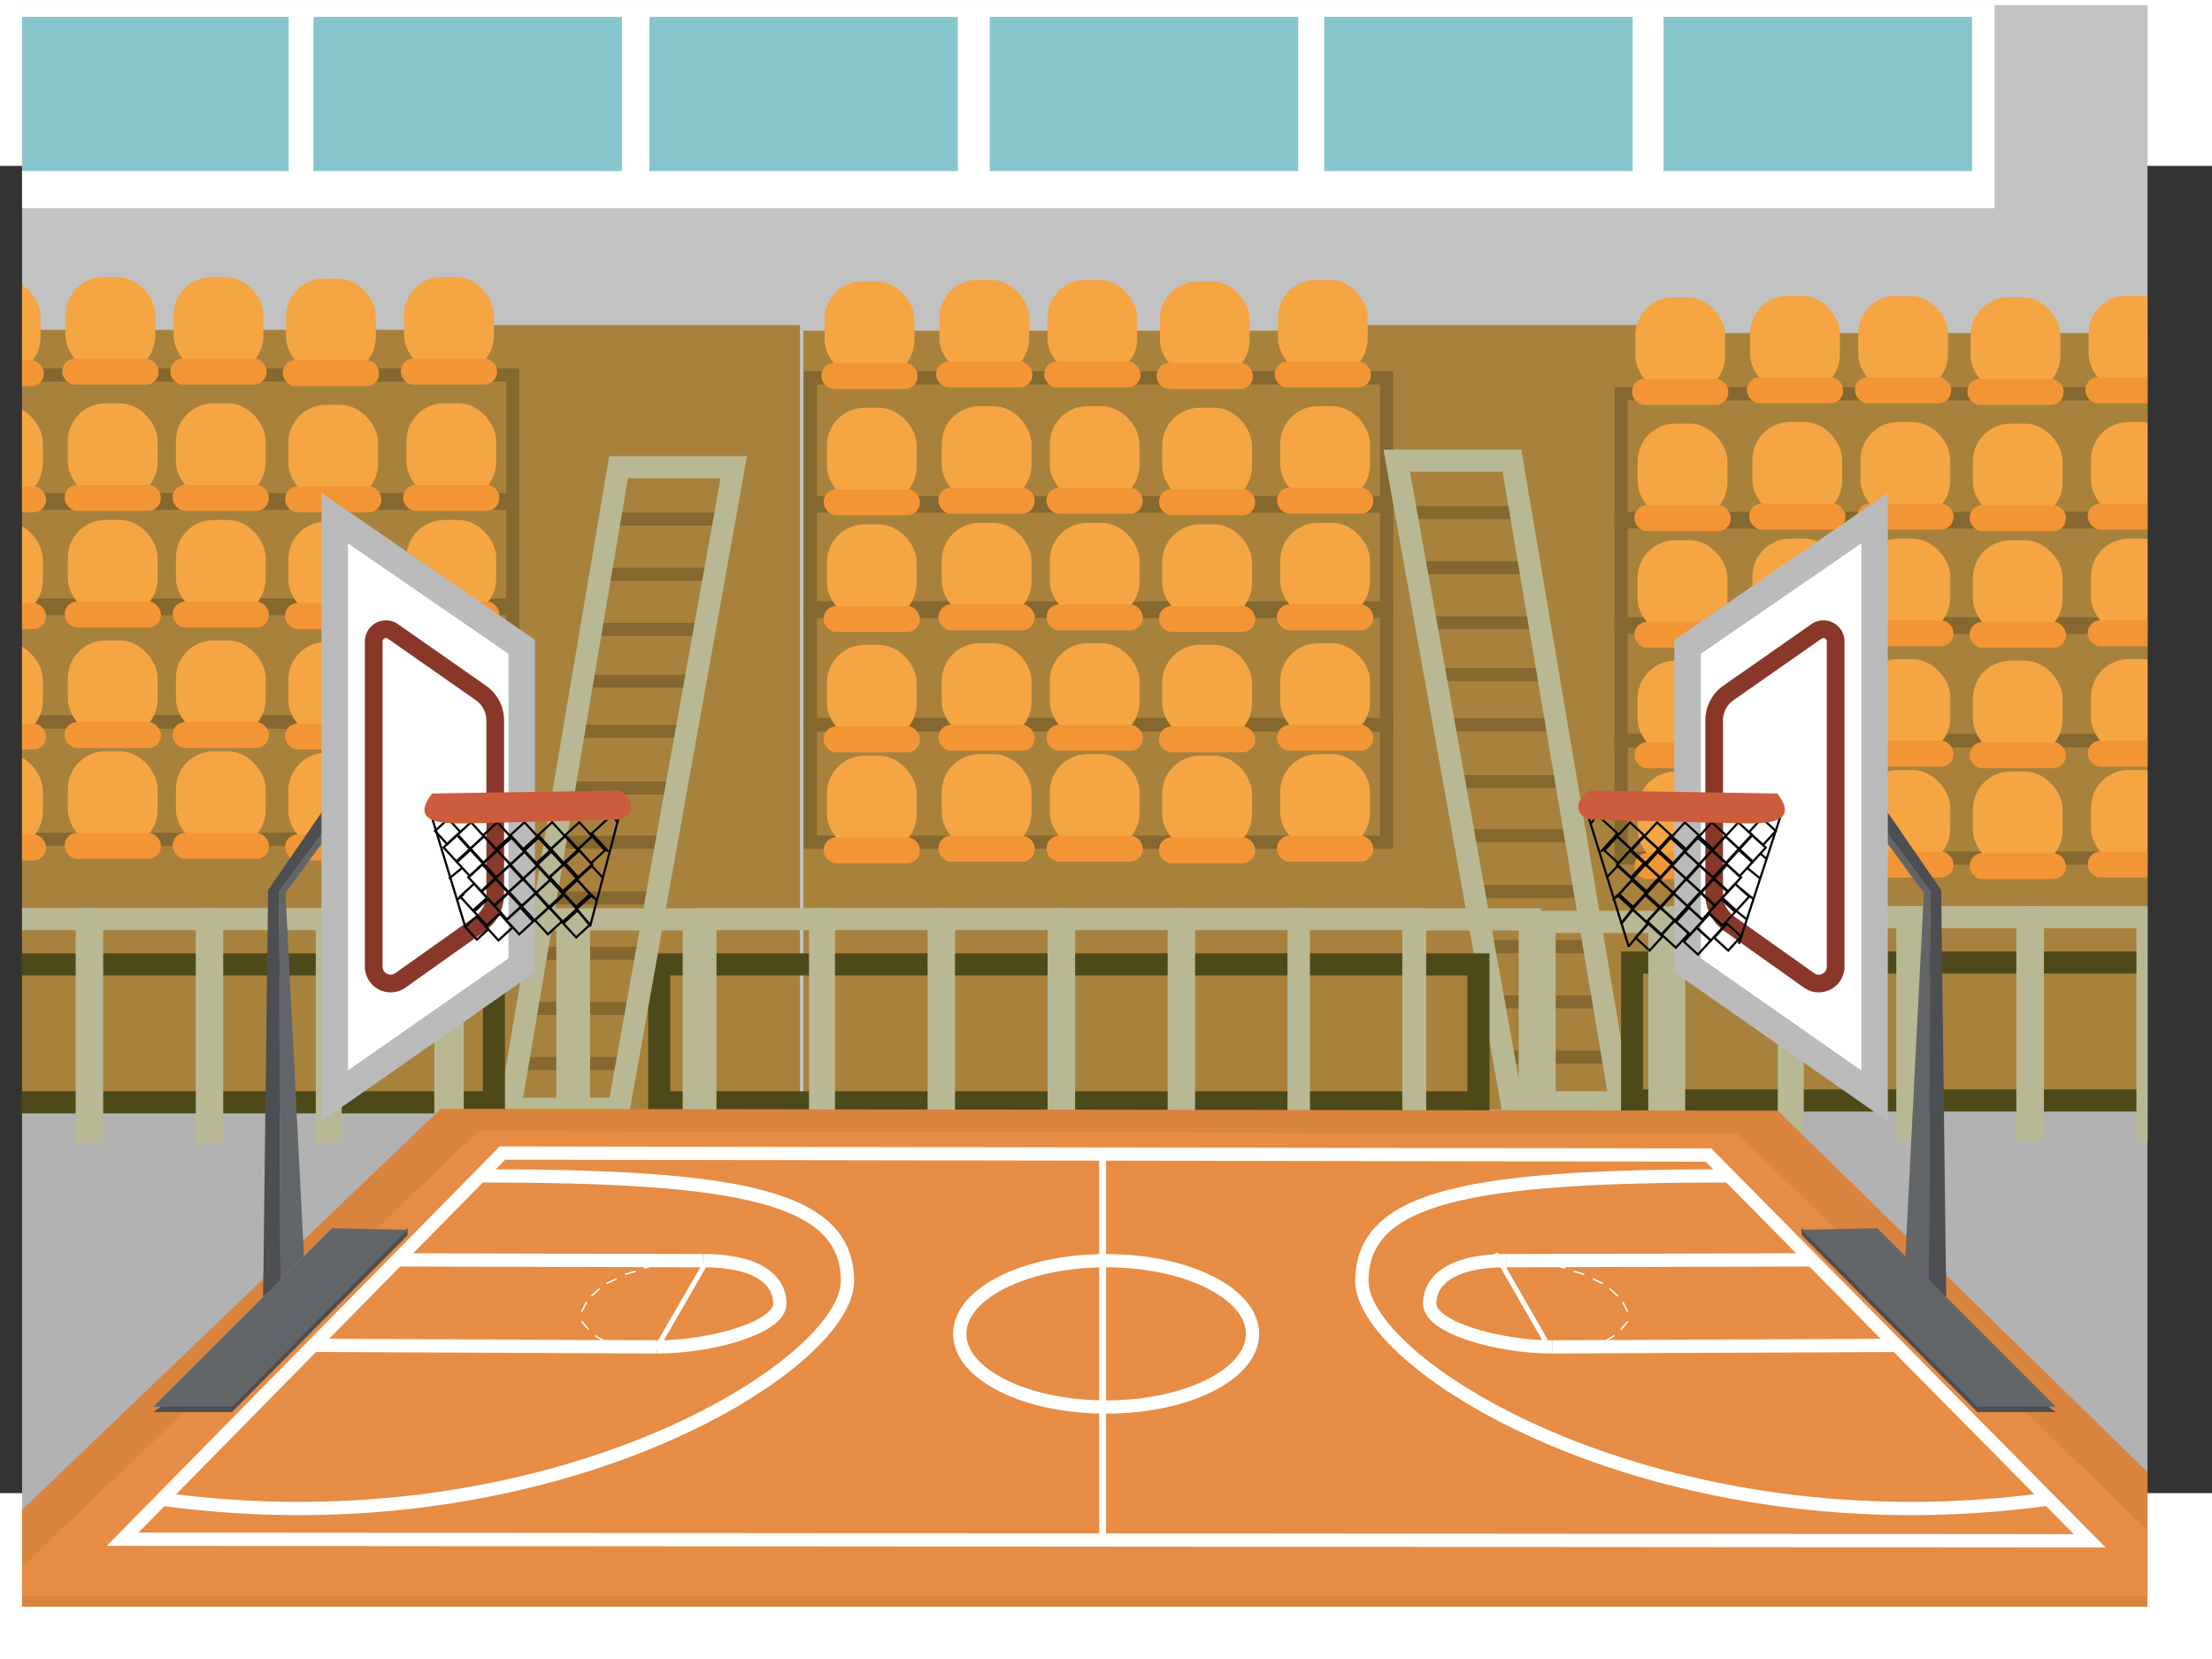 <?xml version="1.0" encoding="UTF-8"?>
<svg id="Layer_1" data-name="Layer 1" xmlns="http://www.w3.org/2000/svg" xmlns:xlink="http://www.w3.org/1999/xlink" viewBox="190 100 500 300" width="640" height="480"><rect x="190" y="100" width="500" height="300" fill="#333333" stroke="none"/><defs><style>.cls-1,.cls-12,.cls-13,.cls-16,.cls-17,.cls-21,.cls-22,.cls-9{fill:none;}.cls-2{clip-path:url(#clip-path);}.cls-3{fill:#c2c2c2;}.cls-4{fill:#a8823d;}.cls-5{fill:#b2b2b2;}.cls-20,.cls-6{fill:#fff;}.cls-7{fill:#88c6ce;}.cls-8{fill:#f6a543;}.cls-9{stroke:#85682f;}.cls-12,.cls-13,.cls-16,.cls-17,.cls-20,.cls-21,.cls-22,.cls-9{stroke-miterlimit:10;}.cls-16,.cls-17,.cls-9{stroke-width:3px;}.cls-10{fill:#f49535;}.cls-11{fill:#85682f;}.cls-12{stroke:#b9b894;}.cls-12,.cls-13{stroke-width:5px;}.cls-13{stroke:#4e4919;}.cls-14{fill:#d8833e;}.cls-15{fill:#e68c44;}.cls-16{stroke:#fffefc;}.cls-17{stroke:#fff;}.cls-18{fill:#4d4e51;}.cls-19{fill:#636668;}.cls-20{stroke:#babbba;stroke-width:6px;}.cls-21{stroke:#883729;stroke-width:4px;}.cls-22{stroke:#050707;stroke-width:0.5px;}.cls-23{fill:#cc5c3b;}</style><clipPath id="clip-path" transform="translate(194.99 63.67)"><rect class="cls-1" width="480.43" height="362"/></clipPath></defs><g class="cls-2"><rect class="cls-3" width="803.33" height="313.29"/><rect class="cls-4" x="496.35" y="135.98" width="70.16" height="177.71"/><rect class="cls-4" x="300.65" y="135.98" width="70.16" height="177.89"/><rect class="cls-4" x="552.6" y="137.78" width="124.58" height="176.11"/><rect class="cls-4" x="371.6" y="137.24" width="134.55" height="176.11"/><rect class="cls-4" x="194.99" y="137.05" width="110.91" height="176.11"/><rect class="cls-5" x="194.99" y="313.34" width="485.75" height="110.04"/><rect class="cls-6" x="102.46" y="23.07" width="538.37" height="86.49"/><rect class="cls-7" x="109.17" y="27.76" width="69.73" height="34.86"/><rect class="cls-7" x="109.17" y="66.31" width="69.73" height="34.86"/><rect class="cls-7" x="185.53" y="27.76" width="69.73" height="34.86"/><rect class="cls-7" x="185.53" y="66.31" width="69.73" height="34.86"/><rect class="cls-7" x="260.85" y="27.76" width="69.73" height="34.86"/><rect class="cls-7" x="260.85" y="66.31" width="69.73" height="34.86"/><rect class="cls-7" x="338.11" y="27.76" width="69.73" height="34.86"/><rect class="cls-7" x="413.72" y="27.76" width="69.73" height="34.86"/><rect class="cls-7" x="336.79" y="66.31" width="69.73" height="34.86"/><rect class="cls-7" x="413.72" y="66.31" width="69.73" height="34.86"/><rect class="cls-7" x="489.32" y="27.76" width="69.73" height="34.86"/><rect class="cls-7" x="566.03" y="27.76" width="69.73" height="34.86"/><rect class="cls-7" x="489.32" y="66.31" width="69.73" height="34.86"/><rect class="cls-7" x="566.03" y="66.31" width="69.73" height="34.86"/><rect class="cls-8" x="376.4" y="126.12" width="20.29" height="21.78" rx="8.53"/><rect class="cls-9" x="373.18" y="147.91" width="130.24" height="28.2"/><rect class="cls-9" x="373.18" y="176.89" width="130.24" height="23.03"/><rect class="cls-9" x="373.18" y="200.7" width="130.24" height="25.62"/><rect class="cls-9" x="373.18" y="226.32" width="130.24" height="26.55"/><rect class="cls-10" x="375.67" y="144.56" width="21.75" height="5.87" rx="2.84"/><rect class="cls-11" x="507.55" y="176.89" width="26.45" height="2.95"/><rect class="cls-11" x="509.6" y="189.35" width="26.45" height="2.95"/><rect class="cls-11" x="511.99" y="201.81" width="26.45" height="2.95"/><rect class="cls-11" x="514.07" y="213.51" width="26.45" height="2.95"/><rect class="cls-11" x="515.85" y="224.85" width="26.45" height="2.95"/><rect class="cls-11" x="517.77" y="237.68" width="26.45" height="2.95"/><rect class="cls-11" x="520.02" y="249.92" width="26.45" height="2.95"/><rect class="cls-11" x="522.55" y="262.53" width="26.45" height="2.95"/><rect class="cls-11" x="524.34" y="275" width="26.45" height="2.95"/><rect class="cls-11" x="526.57" y="287.48" width="26.45" height="2.95"/><rect class="cls-11" x="528.93" y="299.95" width="26.45" height="2.95"/><polygon class="cls-12" points="556.28 311.67 531.7 311.67 505.71 166.63 531.76 166.63 556.28 311.67"/><rect class="cls-13" x="339.02" y="280.49" width="185.16" height="31.18"/><polyline class="cls-12" points="349.45 320.94 349.45 270.25 375.37 270.25 375.37 320.94"/><polyline class="cls-12" points="376.24 320.94 376.24 270.25 402.17 270.25 402.17 320.94"/><polyline class="cls-12" points="403.37 320.94 403.37 270.25 429.29 270.25 429.29 320.94"/><polyline class="cls-12" points="430.52 320.94 430.52 270.25 456.44 270.25 456.44 320.94"/><polyline class="cls-12" points="457.64 320.94 457.64 270.25 483.56 270.25 483.56 320.94"/><polyline class="cls-12" points="483.56 320.94 483.56 270.25 509.48 270.25 509.48 320.94"/><rect class="cls-8" x="402.34" y="125.77" width="20.29" height="21.78" rx="8.53"/><rect class="cls-10" x="401.61" y="144.21" width="21.75" height="5.87" rx="2.84"/><rect class="cls-8" x="426.77" y="125.77" width="20.29" height="21.78" rx="8.53"/><rect class="cls-10" x="426.04" y="144.21" width="21.75" height="5.87" rx="2.84"/><rect class="cls-8" x="452.18" y="126.12" width="20.29" height="21.78" rx="8.53"/><rect class="cls-10" x="451.45" y="144.56" width="21.75" height="5.87" rx="2.84"/><rect class="cls-8" x="478.87" y="125.77" width="20.29" height="21.78" rx="8.53"/><rect class="cls-10" x="478.14" y="144.21" width="21.75" height="5.87" rx="2.84"/><rect class="cls-8" x="376.92" y="154.66" width="20.29" height="21.78" rx="8.53"/><rect class="cls-10" x="376.19" y="173.1" width="21.75" height="5.87" rx="2.84"/><rect class="cls-8" x="402.87" y="154.31" width="20.29" height="21.78" rx="8.53"/><rect class="cls-10" x="402.13" y="172.75" width="21.75" height="5.87" rx="2.84"/><rect class="cls-8" x="427.29" y="154.31" width="20.29" height="21.78" rx="8.53"/><rect class="cls-10" x="426.56" y="172.75" width="21.75" height="5.87" rx="2.84"/><rect class="cls-8" x="452.71" y="154.65" width="20.29" height="21.78" rx="8.53"/><rect class="cls-10" x="451.97" y="173.09" width="21.75" height="5.87" rx="2.84"/><rect class="cls-8" x="479.39" y="154.3" width="20.29" height="21.78" rx="8.53"/><rect class="cls-10" x="478.66" y="172.74" width="21.75" height="5.87" rx="2.84"/><rect class="cls-8" x="376.92" y="181.03" width="20.29" height="21.78" rx="8.53"/><rect class="cls-10" x="376.19" y="199.47" width="21.75" height="5.87" rx="2.84"/><rect class="cls-8" x="402.87" y="180.68" width="20.29" height="21.78" rx="8.53"/><rect class="cls-10" x="402.13" y="199.12" width="21.75" height="5.87" rx="2.84"/><rect class="cls-8" x="427.29" y="180.68" width="20.29" height="21.78" rx="8.53"/><rect class="cls-10" x="426.56" y="199.12" width="21.75" height="5.87" rx="2.84"/><rect class="cls-8" x="452.71" y="181.03" width="20.29" height="21.78" rx="8.53"/><rect class="cls-10" x="451.97" y="199.46" width="21.75" height="5.87" rx="2.84"/><rect class="cls-8" x="479.39" y="180.67" width="20.29" height="21.78" rx="8.53"/><rect class="cls-10" x="478.66" y="199.11" width="21.75" height="5.87" rx="2.84"/><rect class="cls-8" x="376.92" y="208.26" width="20.29" height="21.78" rx="8.53"/><rect class="cls-10" x="376.19" y="226.7" width="21.75" height="5.87" rx="2.84"/><rect class="cls-8" x="402.87" y="207.9" width="20.29" height="21.78" rx="8.53"/><rect class="cls-10" x="402.13" y="226.34" width="21.75" height="5.87" rx="2.84"/><rect class="cls-8" x="427.29" y="207.9" width="20.29" height="21.78" rx="8.53"/><rect class="cls-10" x="426.56" y="226.34" width="21.75" height="5.87" rx="2.84"/><rect class="cls-8" x="452.71" y="208.25" width="20.29" height="21.78" rx="8.53"/><rect class="cls-10" x="451.97" y="226.69" width="21.75" height="5.87" rx="2.84"/><rect class="cls-8" x="479.39" y="207.9" width="20.29" height="21.78" rx="8.53"/><rect class="cls-10" x="478.66" y="226.34" width="21.75" height="5.87" rx="2.84"/><rect class="cls-8" x="376.92" y="233.32" width="20.29" height="21.78" rx="8.53"/><rect class="cls-10" x="376.19" y="251.76" width="21.75" height="5.87" rx="2.84"/><rect class="cls-8" x="402.87" y="232.96" width="20.29" height="21.78" rx="8.53"/><rect class="cls-10" x="402.13" y="251.4" width="21.75" height="5.87" rx="2.84"/><rect class="cls-8" x="427.29" y="232.96" width="20.29" height="21.78" rx="8.53"/><rect class="cls-10" x="426.56" y="251.4" width="21.75" height="5.87" rx="2.84"/><rect class="cls-8" x="452.71" y="233.31" width="20.29" height="21.78" rx="8.53"/><rect class="cls-10" x="451.97" y="251.75" width="21.75" height="5.87" rx="2.84"/><rect class="cls-8" x="479.39" y="232.96" width="20.29" height="21.78" rx="8.53"/><rect class="cls-10" x="478.66" y="251.4" width="21.75" height="5.87" rx="2.84"/><rect class="cls-11" x="132.59" y="114.69" width="26.45" height="2.95" transform="translate(486.62 296.01) rotate(180)"/><rect class="cls-11" x="130.54" y="127.15" width="26.45" height="2.95" transform="translate(482.51 320.93) rotate(180)"/><rect class="cls-11" x="128.16" y="139.62" width="26.45" height="2.95" transform="translate(477.74 345.86) rotate(180)"/><rect class="cls-11" x="126.07" y="151.31" width="26.45" height="2.95" transform="translate(473.58 369.25) rotate(180)"/><rect class="cls-11" x="124.29" y="162.65" width="26.45" height="2.95" transform="translate(470.01 391.92) rotate(180)"/><rect class="cls-11" x="122.37" y="175.48" width="26.45" height="2.95" transform="translate(466.17 417.58) rotate(180)"/><rect class="cls-11" x="120.12" y="187.72" width="26.45" height="2.95" transform="translate(461.67 442.06) rotate(180)"/><rect class="cls-11" x="117.59" y="200.33" width="26.45" height="2.95" transform="translate(456.61 467.28) rotate(180)"/><rect class="cls-11" x="115.81" y="212.8" width="26.45" height="2.95" transform="translate(453.04 492.23) rotate(180)"/><rect class="cls-11" x="113.57" y="225.28" width="26.45" height="2.95" transform="translate(448.58 517.18) rotate(180)"/><rect class="cls-11" x="111.21" y="237.75" width="26.45" height="2.95" transform="translate(443.86 542.13) rotate(180)"/><polygon class="cls-12" points="305.29 313.14 329.87 313.14 355.86 168.11 329.81 168.11 305.29 313.14"/><rect class="cls-8" x="178.87" y="125.48" width="20.29" height="21.78" rx="8.53"/><rect class="cls-9" x="175.66" y="147.26" width="130.24" height="28.2"/><rect class="cls-9" x="175.66" y="176.25" width="130.24" height="23.03"/><rect class="cls-9" x="175.66" y="200.06" width="130.24" height="25.62"/><rect class="cls-9" x="175.66" y="225.68" width="130.24" height="26.55"/><rect class="cls-10" x="178.14" y="143.92" width="21.75" height="5.87" rx="2.84"/><rect class="cls-8" x="204.82" y="125.13" width="20.29" height="21.78" rx="8.53"/><rect class="cls-10" x="204.09" y="143.57" width="21.75" height="5.87" rx="2.84"/><rect class="cls-8" x="229.25" y="125.13" width="20.29" height="21.78" rx="8.53"/><rect class="cls-10" x="228.51" y="143.57" width="21.75" height="5.87" rx="2.84"/><rect class="cls-8" x="254.66" y="125.47" width="20.29" height="21.78" rx="8.53"/><rect class="cls-10" x="253.93" y="143.91" width="21.75" height="5.87" rx="2.84"/><rect class="cls-8" x="281.34" y="125.12" width="20.29" height="21.78" rx="8.53"/><rect class="cls-10" x="280.61" y="143.56" width="21.75" height="5.87" rx="2.84"/><rect class="cls-8" x="179.4" y="154.01" width="20.29" height="21.78" rx="8.53"/><rect class="cls-10" x="178.66" y="172.45" width="21.75" height="5.87" rx="2.84"/><rect class="cls-8" x="205.34" y="153.66" width="20.29" height="21.78" rx="8.53"/><rect class="cls-10" x="204.61" y="172.1" width="21.75" height="5.87" rx="2.84"/><rect class="cls-8" x="229.77" y="153.66" width="20.29" height="21.78" rx="8.53"/><rect class="cls-10" x="229.03" y="172.1" width="21.75" height="5.87" rx="2.84"/><rect class="cls-8" x="255.18" y="154.01" width="20.29" height="21.78" rx="8.53"/><rect class="cls-10" x="254.45" y="172.45" width="21.75" height="5.87" rx="2.84"/><rect class="cls-8" x="281.87" y="153.66" width="20.29" height="21.78" rx="8.53"/><rect class="cls-10" x="281.13" y="172.1" width="21.75" height="5.87" rx="2.84"/><rect class="cls-8" x="179.4" y="180.39" width="20.29" height="21.78" rx="8.53"/><rect class="cls-10" x="178.66" y="198.82" width="21.75" height="5.87" rx="2.84"/><rect class="cls-8" x="205.34" y="180.03" width="20.29" height="21.78" rx="8.53"/><rect class="cls-10" x="204.61" y="198.47" width="21.75" height="5.87" rx="2.84"/><rect class="cls-8" x="229.77" y="180.03" width="20.29" height="21.78" rx="8.53"/><rect class="cls-10" x="229.03" y="198.47" width="21.75" height="5.87" rx="2.84"/><rect class="cls-8" x="255.18" y="180.38" width="20.29" height="21.78" rx="8.53"/><rect class="cls-10" x="254.45" y="198.82" width="21.75" height="5.87" rx="2.84"/><rect class="cls-8" x="281.87" y="180.03" width="20.29" height="21.78" rx="8.53"/><rect class="cls-10" x="281.13" y="198.47" width="21.75" height="5.87" rx="2.84"/><rect class="cls-8" x="179.4" y="207.61" width="20.29" height="21.78" rx="8.53"/><rect class="cls-10" x="178.66" y="226.05" width="21.75" height="5.87" rx="2.84"/><rect class="cls-8" x="205.34" y="207.26" width="20.29" height="21.78" rx="8.53"/><rect class="cls-10" x="204.61" y="225.7" width="21.75" height="5.87" rx="2.84"/><rect class="cls-8" x="229.77" y="207.26" width="20.29" height="21.78" rx="8.53"/><rect class="cls-10" x="229.03" y="225.7" width="21.75" height="5.87" rx="2.84"/><rect class="cls-8" x="255.18" y="207.61" width="20.29" height="21.78" rx="8.53"/><rect class="cls-10" x="254.45" y="226.05" width="21.75" height="5.87" rx="2.84"/><rect class="cls-8" x="281.87" y="207.25" width="20.29" height="21.78" rx="8.53"/><rect class="cls-10" x="281.13" y="225.69" width="21.75" height="5.87" rx="2.84"/><rect class="cls-8" x="179.4" y="232.67" width="20.29" height="21.78" rx="8.53"/><rect class="cls-10" x="178.66" y="251.11" width="21.75" height="5.87" rx="2.84"/><rect class="cls-8" x="205.34" y="232.32" width="20.29" height="21.78" rx="8.53"/><rect class="cls-10" x="204.61" y="250.76" width="21.75" height="5.87" rx="2.84"/><rect class="cls-8" x="229.77" y="232.32" width="20.29" height="21.78" rx="8.53"/><rect class="cls-10" x="229.03" y="250.76" width="21.75" height="5.87" rx="2.84"/><rect class="cls-8" x="255.18" y="232.67" width="20.29" height="21.78" rx="8.53"/><rect class="cls-10" x="254.45" y="251.11" width="21.75" height="5.87" rx="2.84"/><rect class="cls-8" x="281.87" y="232.31" width="20.29" height="21.78" rx="8.53"/><rect class="cls-10" x="281.13" y="250.75" width="21.75" height="5.87" rx="2.84"/><rect class="cls-13" x="-72.64" y="216.82" width="179.28" height="31.18" transform="translate(229 528.49) rotate(180)"/><polyline class="cls-12" points="290.67 320.94 290.67 270.25 264.75 270.25 264.75 320.94"/><polyline class="cls-12" points="263.88 320.94 263.88 270.25 237.96 270.25 237.96 320.94"/><polyline class="cls-12" points="236.75 320.94 236.75 270.25 210.83 270.25 210.83 320.94"/><polyline class="cls-12" points="209.6 320.94 209.6 270.25 183.68 270.25 183.68 320.94"/><polyline class="cls-12" points="182.48 320.94 182.48 270.25 156.56 270.25 156.56 320.94"/><rect class="cls-8" x="559.66" y="129.71" width="20.29" height="21.78" rx="8.53"/><rect class="cls-9" x="556.44" y="151.49" width="130.24" height="28.2"/><rect class="cls-9" x="556.44" y="180.47" width="130.24" height="23.03"/><rect class="cls-9" x="556.44" y="204.29" width="130.24" height="25.62"/><rect class="cls-9" x="556.44" y="229.91" width="130.24" height="26.55"/><rect class="cls-10" x="558.92" y="148.15" width="21.75" height="5.87" rx="2.84"/><rect class="cls-8" x="585.6" y="129.36" width="20.29" height="21.78" rx="8.53"/><rect class="cls-10" x="584.87" y="147.79" width="21.75" height="5.87" rx="2.84"/><rect class="cls-8" x="610.03" y="129.36" width="20.29" height="21.78" rx="8.53"/><rect class="cls-10" x="609.29" y="147.79" width="21.75" height="5.87" rx="2.84"/><rect class="cls-8" x="635.44" y="129.7" width="20.29" height="21.78" rx="8.53"/><rect class="cls-10" x="634.71" y="148.14" width="21.75" height="5.87" rx="2.84"/><rect class="cls-8" x="662.13" y="129.35" width="20.29" height="21.78" rx="8.53"/><rect class="cls-10" x="661.39" y="147.79" width="21.75" height="5.87" rx="2.84"/><rect class="cls-8" x="560.18" y="158.24" width="20.29" height="21.78" rx="8.53"/><rect class="cls-10" x="559.45" y="176.68" width="21.75" height="5.87" rx="2.84"/><rect class="cls-8" x="586.12" y="157.89" width="20.29" height="21.78" rx="8.53"/><rect class="cls-10" x="585.39" y="176.33" width="21.75" height="5.87" rx="2.84"/><rect class="cls-8" x="610.55" y="157.89" width="20.29" height="21.78" rx="8.53"/><rect class="cls-10" x="609.82" y="176.33" width="21.75" height="5.87" rx="2.84"/><rect class="cls-8" x="635.96" y="158.24" width="20.29" height="21.78" rx="8.53"/><rect class="cls-10" x="635.23" y="176.68" width="21.75" height="5.87" rx="2.84"/><rect class="cls-8" x="662.65" y="157.89" width="20.29" height="21.78" rx="8.53"/><rect class="cls-10" x="661.92" y="176.33" width="21.75" height="5.87" rx="2.84"/><rect class="cls-8" x="560.18" y="184.61" width="20.29" height="21.78" rx="8.53"/><rect class="cls-10" x="559.45" y="203.05" width="21.75" height="5.87" rx="2.84"/><rect class="cls-8" x="586.12" y="184.26" width="20.29" height="21.78" rx="8.53"/><rect class="cls-10" x="585.39" y="202.7" width="21.75" height="5.87" rx="2.84"/><rect class="cls-8" x="610.55" y="184.26" width="20.29" height="21.78" rx="8.53"/><rect class="cls-10" x="609.82" y="202.7" width="21.75" height="5.87" rx="2.84"/><rect class="cls-8" x="635.96" y="184.61" width="20.29" height="21.78" rx="8.53"/><rect class="cls-10" x="635.23" y="203.05" width="21.75" height="5.87" rx="2.84"/><rect class="cls-8" x="662.65" y="184.26" width="20.29" height="21.78" rx="8.53"/><rect class="cls-10" x="661.92" y="202.7" width="21.75" height="5.87" rx="2.84"/><rect class="cls-8" x="560.18" y="211.84" width="20.29" height="21.78" rx="8.53"/><rect class="cls-10" x="559.45" y="230.28" width="21.75" height="5.87" rx="2.84"/><rect class="cls-8" x="586.12" y="211.49" width="20.29" height="21.78" rx="8.53"/><rect class="cls-10" x="585.39" y="229.93" width="21.75" height="5.87" rx="2.84"/><rect class="cls-8" x="610.55" y="211.49" width="20.29" height="21.78" rx="8.53"/><rect class="cls-10" x="609.82" y="229.93" width="21.75" height="5.87" rx="2.84"/><rect class="cls-8" x="635.96" y="211.84" width="20.29" height="21.78" rx="8.53"/><rect class="cls-10" x="635.23" y="230.27" width="21.75" height="5.87" rx="2.84"/><rect class="cls-8" x="662.65" y="211.48" width="20.29" height="21.78" rx="8.53"/><rect class="cls-10" x="661.92" y="229.92" width="21.75" height="5.87" rx="2.84"/><rect class="cls-8" x="560.18" y="236.9" width="20.29" height="21.78" rx="8.53"/><rect class="cls-10" x="559.45" y="255.34" width="21.75" height="5.87" rx="2.84"/><rect class="cls-8" x="586.12" y="236.55" width="20.29" height="21.78" rx="8.53"/><rect class="cls-10" x="585.39" y="254.99" width="21.75" height="5.87" rx="2.84"/><rect class="cls-8" x="610.55" y="236.55" width="20.29" height="21.78" rx="8.53"/><rect class="cls-10" x="609.82" y="254.99" width="21.75" height="5.87" rx="2.84"/><rect class="cls-8" x="635.96" y="236.9" width="20.29" height="21.78" rx="8.53"/><rect class="cls-10" x="635.23" y="255.34" width="21.75" height="5.87" rx="2.84"/><rect class="cls-8" x="662.65" y="236.54" width="20.29" height="21.78" rx="8.53"/><rect class="cls-10" x="661.92" y="254.98" width="21.75" height="5.87" rx="2.84"/><rect class="cls-13" x="558.92" y="280.07" width="177.82" height="31.18"/><polyline class="cls-12" points="568.43 320.52 568.43 269.83 594.35 269.83 594.35 320.52"/><polyline class="cls-12" points="595.22 320.52 595.22 269.83 621.14 269.83 621.14 320.52"/><polyline class="cls-12" points="622.35 320.52 622.35 269.83 648.27 269.83 648.27 320.52"/><polyline class="cls-12" points="649.5 320.52 649.5 269.83 675.42 269.83 675.42 320.52"/><polyline class="cls-12" points="676.61 320.52 676.61 269.83 702.53 269.83 702.53 320.52"/><polyline class="cls-12" points="509.87 321 509.87 270.32 535.79 270.32 535.79 321"/><polyline class="cls-12" points="539.15 320.52 539.15 270.88 565.07 270.88 565.07 320.52"/><polyline class="cls-12" points="318.25 321 318.25 270.32 292.33 270.32 292.33 321"/><polyline class="cls-12" points="346.81 321 346.81 270.32 320.89 270.32 320.89 321"/><polygon class="cls-14" points="194.5 404.25 289.63 313.13 591.86 313.56 677.18 396.97 677.18 425.67 194.5 425.67 194.5 404.25"/><polygon class="cls-15" points="194.99 416.67 298.17 318.16 582.64 318.74 677.08 409.97 677.08 423.38 194.99 423.38 194.99 416.67"/><polygon class="cls-16" points="303.57 323.14 217.71 410.43 662.35 410.78 576.18 323.59 303.57 323.14"/><rect class="cls-6" x="438.46" y="323.36" width="1.56" height="87.24"/><ellipse class="cls-17" cx="440.03" cy="364" rx="33.09" ry="16.54"/><path class="cls-17" d="M154,283.78c12.23,0,17.29,4.37,17.29,9.75s-15.52,9.76-27.76,9.76" transform="translate(194.99 63.67)"/><rect class="cls-6" x="148.62" y="281.8" width="1.12" height="23.52" transform="translate(361.75 28.41) rotate(30)"/><rect class="cls-6" x="148.86" y="283.45" width="2.49" height="0.33" transform="translate(177.53 73.62) rotate(-3.59)"/><rect class="cls-6" x="144.82" y="284" width="2.49" height="0.33" transform="translate(151.07 90.95) rotate(-9.28)"/><rect class="cls-6" x="140.51" y="284.97" width="2.49" height="0.33" transform="translate(122 113.69) rotate(-15.97)"/><rect class="cls-6" x="136.24" y="286.36" width="2.49" height="0.33" transform="translate(121.45 112.57) rotate(-15.97)"/><rect class="cls-6" x="131.98" y="288.25" width="2.49" height="0.33" transform="translate(84.96 147.73) rotate(-25.17)"/><rect class="cls-6" x="128.4" y="290.77" width="2.49" height="0.33" transform="translate(31.41 230.21) rotate(-42.99)"/><rect class="cls-6" x="125.8" y="294.07" width="2.49" height="0.33" transform="translate(2.09 339.03) rotate(-63.27)"/><rect class="cls-6" x="126.05" y="298.29" width="2.49" height="0.33" transform="translate(469.62 73.05) rotate(50.11)"/><rect class="cls-6" x="129.32" y="301.19" width="2.49" height="0.33" transform="translate(363.16 38.76) rotate(30)"/><rect class="cls-6" x="133.42" y="302.76" width="2.49" height="0.33" transform="translate(330.41 35.09) rotate(24.1)"/><path class="cls-17" d="M103.51,264.62c58.36,0,83.06,4.52,83.06,23.79S119.16,349.68,31.63,337.7" transform="translate(194.99 63.67)"/><line class="cls-17" x1="338.47" y1="366.96" x2="260.82" y2="366.6"/><line class="cls-17" x1="348.93" y1="347.46" x2="279.13" y2="347.28"/><polygon class="cls-18" points="224.68 381.69 282.12 340.14 282.12 341.71 242.41 381.69 224.68 381.69"/><polygon class="cls-19" points="224.68 380.47 265.05 340.14 282.12 340.49 242.41 380.47 224.68 380.47"/><polygon class="cls-19" points="258.71 346.47 253.4 351.77 253.04 263.96 265.67 246.99 265.67 249.16 254.54 264.37 258.71 346.47"/><polygon class="cls-18" points="253.4 351.77 249.47 355.7 250.6 263.69 265.67 241.83 265.67 246.99 253.04 263.96 253.4 351.77"/><polygon class="cls-20" points="307.93 280.69 265.67 310.2 265.67 179.63 307.93 208.71 307.93 280.69"/><path class="cls-21" d="M103.49,207.67l-18,12.78a3.81,3.81,0,0,1-6-3.18V143.86a2.76,2.76,0,0,1,4.33-2.31l19.91,13.92a7.56,7.56,0,0,1,3.22,6.21v39.26A8.23,8.23,0,0,1,103.49,207.67Z" transform="translate(194.99 63.67)"/><rect class="cls-22" x="99.21" y="185.58" width="4.3" height="4.3" transform="translate(366.3 49.85) rotate(47.51)"/><rect class="cls-22" x="96.18" y="188.36" width="4.3" height="4.3" transform="translate(367.36 52.99) rotate(47.51)"/><rect class="cls-22" x="105.18" y="185.58" width="4.3" height="4.3" transform="translate(368.23 45.45) rotate(47.51)"/><rect class="cls-22" x="111.3" y="185.58" width="4.3" height="4.3" transform="translate(370.22 40.94) rotate(47.51)"/><rect class="cls-22" x="102.12" y="188.75" width="4.3" height="4.3" transform="translate(369.58 48.74) rotate(47.51)"/><rect class="cls-22" x="99.21" y="191.68" width="4.3" height="4.3" transform="translate(370.8 51.83) rotate(47.51)"/><rect class="cls-22" x="101.76" y="195.09" width="4.3" height="4.3" transform="translate(374.14 51.06) rotate(47.51)"/><rect class="cls-22" x="105.18" y="191.96" width="4.3" height="4.3" transform="translate(372.94 47.52) rotate(47.51)"/><rect class="cls-22" x="117.57" y="185.58" width="4.3" height="4.3" transform="translate(372.25 36.31) rotate(47.51)"/><rect class="cls-22" x="123.69" y="185.58" width="4.3" height="4.3" transform="translate(374.24 31.8) rotate(47.51)"/><rect class="cls-22" x="126.6" y="188.75" width="4.3" height="4.3" transform="translate(377.52 30.69) rotate(47.51)"/><rect class="cls-22" x="120.43" y="188.71" width="4.3" height="4.3" transform="translate(375.49 35.22) rotate(47.51)"/><rect class="cls-22" x="123.69" y="191.92" width="4.3" height="4.3" transform="translate(378.91 33.86) rotate(47.51)"/><rect class="cls-22" x="108.36" y="189.05" width="4.3" height="4.3" transform="translate(371.82 44.23) rotate(47.51)"/><rect class="cls-22" x="114.47" y="189.05" width="4.3" height="4.3" transform="translate(373.81 39.72) rotate(47.51)"/><rect class="cls-22" x="117.14" y="191.96" width="4.3" height="4.3" transform="translate(376.82 38.7) rotate(47.51)"/><rect class="cls-22" x="120.23" y="195.09" width="4.3" height="4.3" transform="translate(380.13 37.44) rotate(47.51)"/><rect class="cls-22" x="117.14" y="198.63" width="4.3" height="4.3" transform="translate(381.74 40.87) rotate(47.51)"/><rect class="cls-22" x="111.3" y="192.25" width="4.3" height="4.3" transform="translate(375.14 43.11) rotate(47.51)"/><rect class="cls-22" x="114.2" y="195.42" width="4.3" height="4.3" transform="translate(378.42 41.99) rotate(47.51)"/><rect class="cls-22" x="107.98" y="195.29" width="4.3" height="4.3" transform="translate(376.3 46.54) rotate(47.51)"/><rect class="cls-22" x="110.96" y="198.4" width="4.3" height="4.3" transform="translate(379.56 45.35) rotate(47.51)"/><rect class="cls-22" x="104.79" y="198.4" width="4.3" height="4.3" transform="translate(377.55 49.9) rotate(47.51)"/><rect class="cls-22" x="107.6" y="201.47" width="4.3" height="4.3" transform="translate(380.73 48.82) rotate(47.51)"/><rect class="cls-22" x="113.83" y="201.67" width="4.3" height="4.3" transform="translate(382.9 44.3) rotate(47.51)"/><rect class="cls-22" x="99.93" y="199.46" width="4.3" height="4.3" transform="translate(376.76 53.83) rotate(47.51)"/><rect class="cls-22" x="103.07" y="202.88" width="4.3" height="4.3" transform="translate(380.31 52.62) rotate(47.51)"/><rect class="cls-22" x="105.69" y="206.21" width="4.3" height="4.3" transform="translate(383.61 51.76) rotate(47.51)"/><rect class="cls-22" x="110.38" y="204.83" width="4.3" height="4.3" transform="translate(384.11 47.87) rotate(47.51)"/><rect class="cls-22" x="123.25" y="198.63" width="4.3" height="4.3" transform="translate(383.72 36.36) rotate(47.51)"/><rect class="cls-22" x="120.23" y="202" width="4.3" height="4.3" transform="translate(385.22 39.68) rotate(47.51)"/><rect class="cls-22" x="116.85" y="204.83" width="4.3" height="4.3" transform="translate(386.22 43.09) rotate(47.51)"/><rect class="cls-22" x="94.2" y="184.75" width="4.05" height="4.05" transform="translate(363.93 53.33) rotate(47.51)"/><polyline class="cls-22" points="327.53 255.01 323.76 250.9 328.43 246.62 329.65 248.57"/><polyline class="cls-22" points="324.16 265.44 320.39 261.32 323.76 258.23 326.28 260.92"/><polyline class="cls-22" points="323.05 271.36 320.39 267.91 323.76 264.82 324.85 265.94"/><line class="cls-22" x1="294.49" y1="258.66" x2="291.5" y2="261.09"/><line class="cls-22" x1="295.18" y1="272.03" x2="287.64" y2="247.28"/><line class="cls-22" x1="323.36" y1="271.96" x2="330.14" y2="246.21"/><path class="cls-23" d="M135.05,177.52c3.65,1.89,3.63,6.6-1.26,6.6l-33.64.84c-4.88,0-12.66,0-7.48-6.76" transform="translate(194.99 63.67)"/><path class="cls-17" d="M335.48,283.78c-12.23,0-17.3,4.37-17.3,9.75s15.53,9.76,27.76,9.76" transform="translate(194.99 63.67)"/><rect class="cls-6" x="339.68" y="281.8" width="1.12" height="23.52" transform="matrix(-0.87, 0.5, -0.5, -0.87, 976.67, 441.35)"/><rect class="cls-6" x="338.08" y="283.45" width="2.49" height="0.33" transform="matrix(-1, -0.06, 0.06, -1, 855.21, 651.58)"/><rect class="cls-6" x="342.12" y="284" width="2.49" height="0.33" transform="translate(831.39 683.67) rotate(-170.72)"/><rect class="cls-6" x="346.43" y="284.97" width="2.49" height="0.33" transform="translate(798.45 718.61) rotate(-164.03)"/><rect class="cls-6" x="350.7" y="286.36" width="2.49" height="0.33" transform="translate(806.44 722.51) rotate(-164.03)"/><rect class="cls-6" x="354.95" y="288.25" width="2.49" height="0.33" transform="translate(750.88 764.62) rotate(-154.83)"/><rect class="cls-6" x="358.54" y="290.77" width="2.49" height="0.33" transform="translate(619.55 812.75) rotate(-137.01)"/><rect class="cls-6" x="361.14" y="294.07" width="2.49" height="0.33" transform="translate(457.58 813.92) rotate(-116.73)"/><rect class="cls-6" x="360.89" y="298.29" width="2.49" height="0.33" transform="translate(1018.37 275.7) rotate(129.89)"/><rect class="cls-6" x="357.61" y="301.19" width="2.49" height="0.33" transform="translate(1015.3 446.58) rotate(150)"/><rect class="cls-6" x="353.52" y="302.76" width="2.49" height="0.33" transform="translate(997.28 498.28) rotate(155.9)"/><path class="cls-17" d="M385.91,264.62c-58.36,0-83.06,4.52-83.06,23.79s67.42,61.27,155,49.29" transform="translate(194.99 63.67)"/><line class="cls-17" x1="540.93" y1="366.96" x2="618.58" y2="366.6"/><line class="cls-17" x1="530.46" y1="347.46" x2="600.27" y2="347.28"/><polygon class="cls-18" points="654.71 381.69 597.27 340.14 597.27 341.71 636.99 381.69 654.71 381.69"/><polygon class="cls-19" points="654.71 380.47 614.35 340.14 597.27 340.49 636.99 380.47 654.71 380.47"/><polygon class="cls-19" points="620.69 346.47 625.99 351.77 626.35 263.96 613.72 246.99 613.72 249.16 624.86 264.37 620.69 346.47"/><polygon class="cls-18" points="625.99 351.77 629.92 355.7 628.79 263.69 613.72 241.83 613.72 246.99 626.35 263.96 625.99 351.77"/><polygon class="cls-20" points="571.46 280.69 613.72 310.2 613.72 179.63 571.46 208.71 571.46 280.69"/><path class="cls-21" d="M385.94,207.67l18,12.78a3.81,3.81,0,0,0,6-3.18V143.86a2.76,2.76,0,0,0-4.33-2.31l-19.92,13.92a7.58,7.58,0,0,0-3.21,6.21v39.26A8.23,8.23,0,0,0,385.94,207.67Z" transform="translate(194.99 63.67)"/><rect class="cls-22" x="385.91" y="185.58" width="4.3" height="4.3" transform="translate(983.61 92.08) rotate(132.49)"/><rect class="cls-22" x="388.95" y="188.36" width="4.3" height="4.3" transform="translate(990.76 94.51) rotate(132.49)"/><rect class="cls-22" x="379.94" y="185.58" width="4.3" height="4.3" transform="translate(973.61 96.48) rotate(132.49)"/><rect class="cls-22" x="373.83" y="185.58" width="4.3" height="4.3" transform="translate(963.37 100.99) rotate(132.49)"/><rect class="cls-22" x="383.01" y="188.75" width="4.3" height="4.3" transform="translate(981.08 99.53) rotate(132.49)"/><rect class="cls-22" x="385.91" y="191.68" width="4.3" height="4.3" transform="translate(988.11 102.31) rotate(132.49)"/><rect class="cls-22" x="383.37" y="195.09" width="4.3" height="4.3" transform="translate(986.36 109.9) rotate(132.49)"/><rect class="cls-22" x="379.94" y="191.96" width="4.3" height="4.3" transform="translate(978.31 107.17) rotate(132.49)"/><rect class="cls-22" x="367.55" y="185.58" width="4.3" height="4.3" transform="translate(952.85 105.62) rotate(132.49)"/><rect class="cls-22" x="361.43" y="185.58" width="4.3" height="4.3" transform="translate(942.6 110.13) rotate(132.49)"/><rect class="cls-22" x="358.53" y="188.75" width="4.3" height="4.3" transform="translate(940.07 117.58) rotate(132.49)"/><rect class="cls-22" x="364.69" y="188.71" width="4.3" height="4.3" transform="translate(950.36 112.97) rotate(132.49)"/><rect class="cls-22" x="361.43" y="191.92" width="4.3" height="4.3" transform="translate(947.27 120.75) rotate(132.49)"/><rect class="cls-22" x="376.77" y="189.05" width="4.3" height="4.3" transform="translate(970.84 104.64) rotate(132.49)"/><rect class="cls-22" x="370.65" y="189.05" width="4.3" height="4.3" transform="translate(960.6 109.15) rotate(132.49)"/><rect class="cls-22" x="367.99" y="191.96" width="4.3" height="4.3" transform="translate(958.28 115.99) rotate(132.49)"/><rect class="cls-22" x="364.9" y="195.09" width="4.3" height="4.3" transform="translate(955.42 123.52) rotate(132.49)"/><rect class="cls-22" x="367.99" y="198.63" width="4.3" height="4.3" transform="translate(963.2 127.17) rotate(132.49)"/><rect class="cls-22" x="373.83" y="192.25" width="4.3" height="4.3" transform="translate(968.29 112.17) rotate(132.49)"/><rect class="cls-22" x="370.93" y="195.42" width="4.3" height="4.3" transform="translate(965.76 119.62) rotate(132.49)"/><rect class="cls-22" x="377.15" y="195.29" width="4.3" height="4.3" transform="translate(976.08 114.82) rotate(132.49)"/><rect class="cls-22" x="374.17" y="198.4" width="4.3" height="4.3" transform="translate(973.39 122.21) rotate(132.49)"/><rect class="cls-22" x="380.34" y="198.4" width="4.3" height="4.3" transform="translate(983.73 117.66) rotate(132.49)"/><rect class="cls-22" x="377.53" y="201.47" width="4.3" height="4.3" transform="translate(981.27 124.89) rotate(132.49)"/><rect class="cls-22" x="371.3" y="201.67" width="4.3" height="4.3" transform="translate(970.99 129.82) rotate(132.49)"/><rect class="cls-22" x="385.2" y="199.46" width="4.3" height="4.3" transform="translate(992.65 115.86) rotate(132.49)"/><rect class="cls-22" x="382.06" y="202.88" width="4.3" height="4.3" transform="translate(989.91 123.92) rotate(132.49)"/><rect class="cls-22" x="379.43" y="206.21" width="4.3" height="4.3" transform="translate(987.96 131.42) rotate(132.49)"/><rect class="cls-22" x="374.75" y="204.83" width="4.3" height="4.3" transform="translate(979.1 132.57) rotate(132.49)"/><rect class="cls-22" x="361.87" y="198.63" width="4.3" height="4.3" transform="translate(952.95 131.68) rotate(132.49)"/><rect class="cls-22" x="364.9" y="202" width="4.3" height="4.3" transform="translate(960.51 135.09) rotate(132.49)"/><rect class="cls-22" x="368.27" y="204.83" width="4.3" height="4.3" transform="translate(968.25 137.34) rotate(132.49)"/><rect class="cls-22" x="391.23" y="184.62" width="4.3" height="4.3" transform="translate(991.81 86.55) rotate(132.49)"/><polyline class="cls-22" points="551.86 255.01 555.63 250.9 550.97 246.62 549.74 248.57"/><polyline class="cls-22" points="555.24 265.44 559.01 261.32 555.63 258.23 553.12 260.92"/><polyline class="cls-22" points="556.35 271.36 559.01 267.91 555.63 264.82 554.55 265.94"/><polyline class="cls-22" points="558.14 276.43 562.44 271.23 559.07 268.13 556.45 271.36"/><line class="cls-22" x1="584.9" y1="258.66" x2="587.89" y2="261.09"/><line class="cls-22" x1="583.05" y1="275.85" x2="592.59" y2="246.62"/><line class="cls-22" x1="558.17" y1="276.54" x2="548.93" y2="246.71"/><path class="cls-23" d="M354.37,177.52c-3.64,1.89-3.62,6.6,1.26,6.6l33.64.84c4.89,0,12.67,0,7.49-6.76" transform="translate(194.99 63.67)"/><line class="cls-22" x1="294.86" y1="264.61" x2="293.37" y2="265.83"/><rect class="cls-22" x="100.85" y="206.87" width="3.9" height="3.49" transform="translate(382.16 55.57) rotate(47.51)"/><rect class="cls-22" x="123.25" y="205.54" width="4.3" height="4.3" transform="translate(388.81 38.6) rotate(47.51)"/><rect class="cls-22" x="371.54" y="207.82" width="4.3" height="4.3" transform="translate(975.92 139.94) rotate(132.49)"/><rect class="cls-22" x="365.59" y="208.46" width="4.3" height="4.3" transform="translate(966.44 145.41) rotate(132.49)"/><rect class="cls-22" x="383.37" y="208.46" width="4.3" height="4.3" transform="translate(996.22 132.3) rotate(132.49)"/><line class="cls-22" x1="581.8" y1="267.86" x2="584.79" y2="270.29"/><line class="cls-22" x1="583.3" y1="263.24" x2="586.28" y2="265.67"/><line class="cls-22" x1="587.82" y1="255.35" x2="589.31" y2="256.66"/><rect class="cls-22" x="376.53" y="209.38" width="4.3" height="4.3" transform="translate(985.43 138.87) rotate(132.49)"/></g></svg>